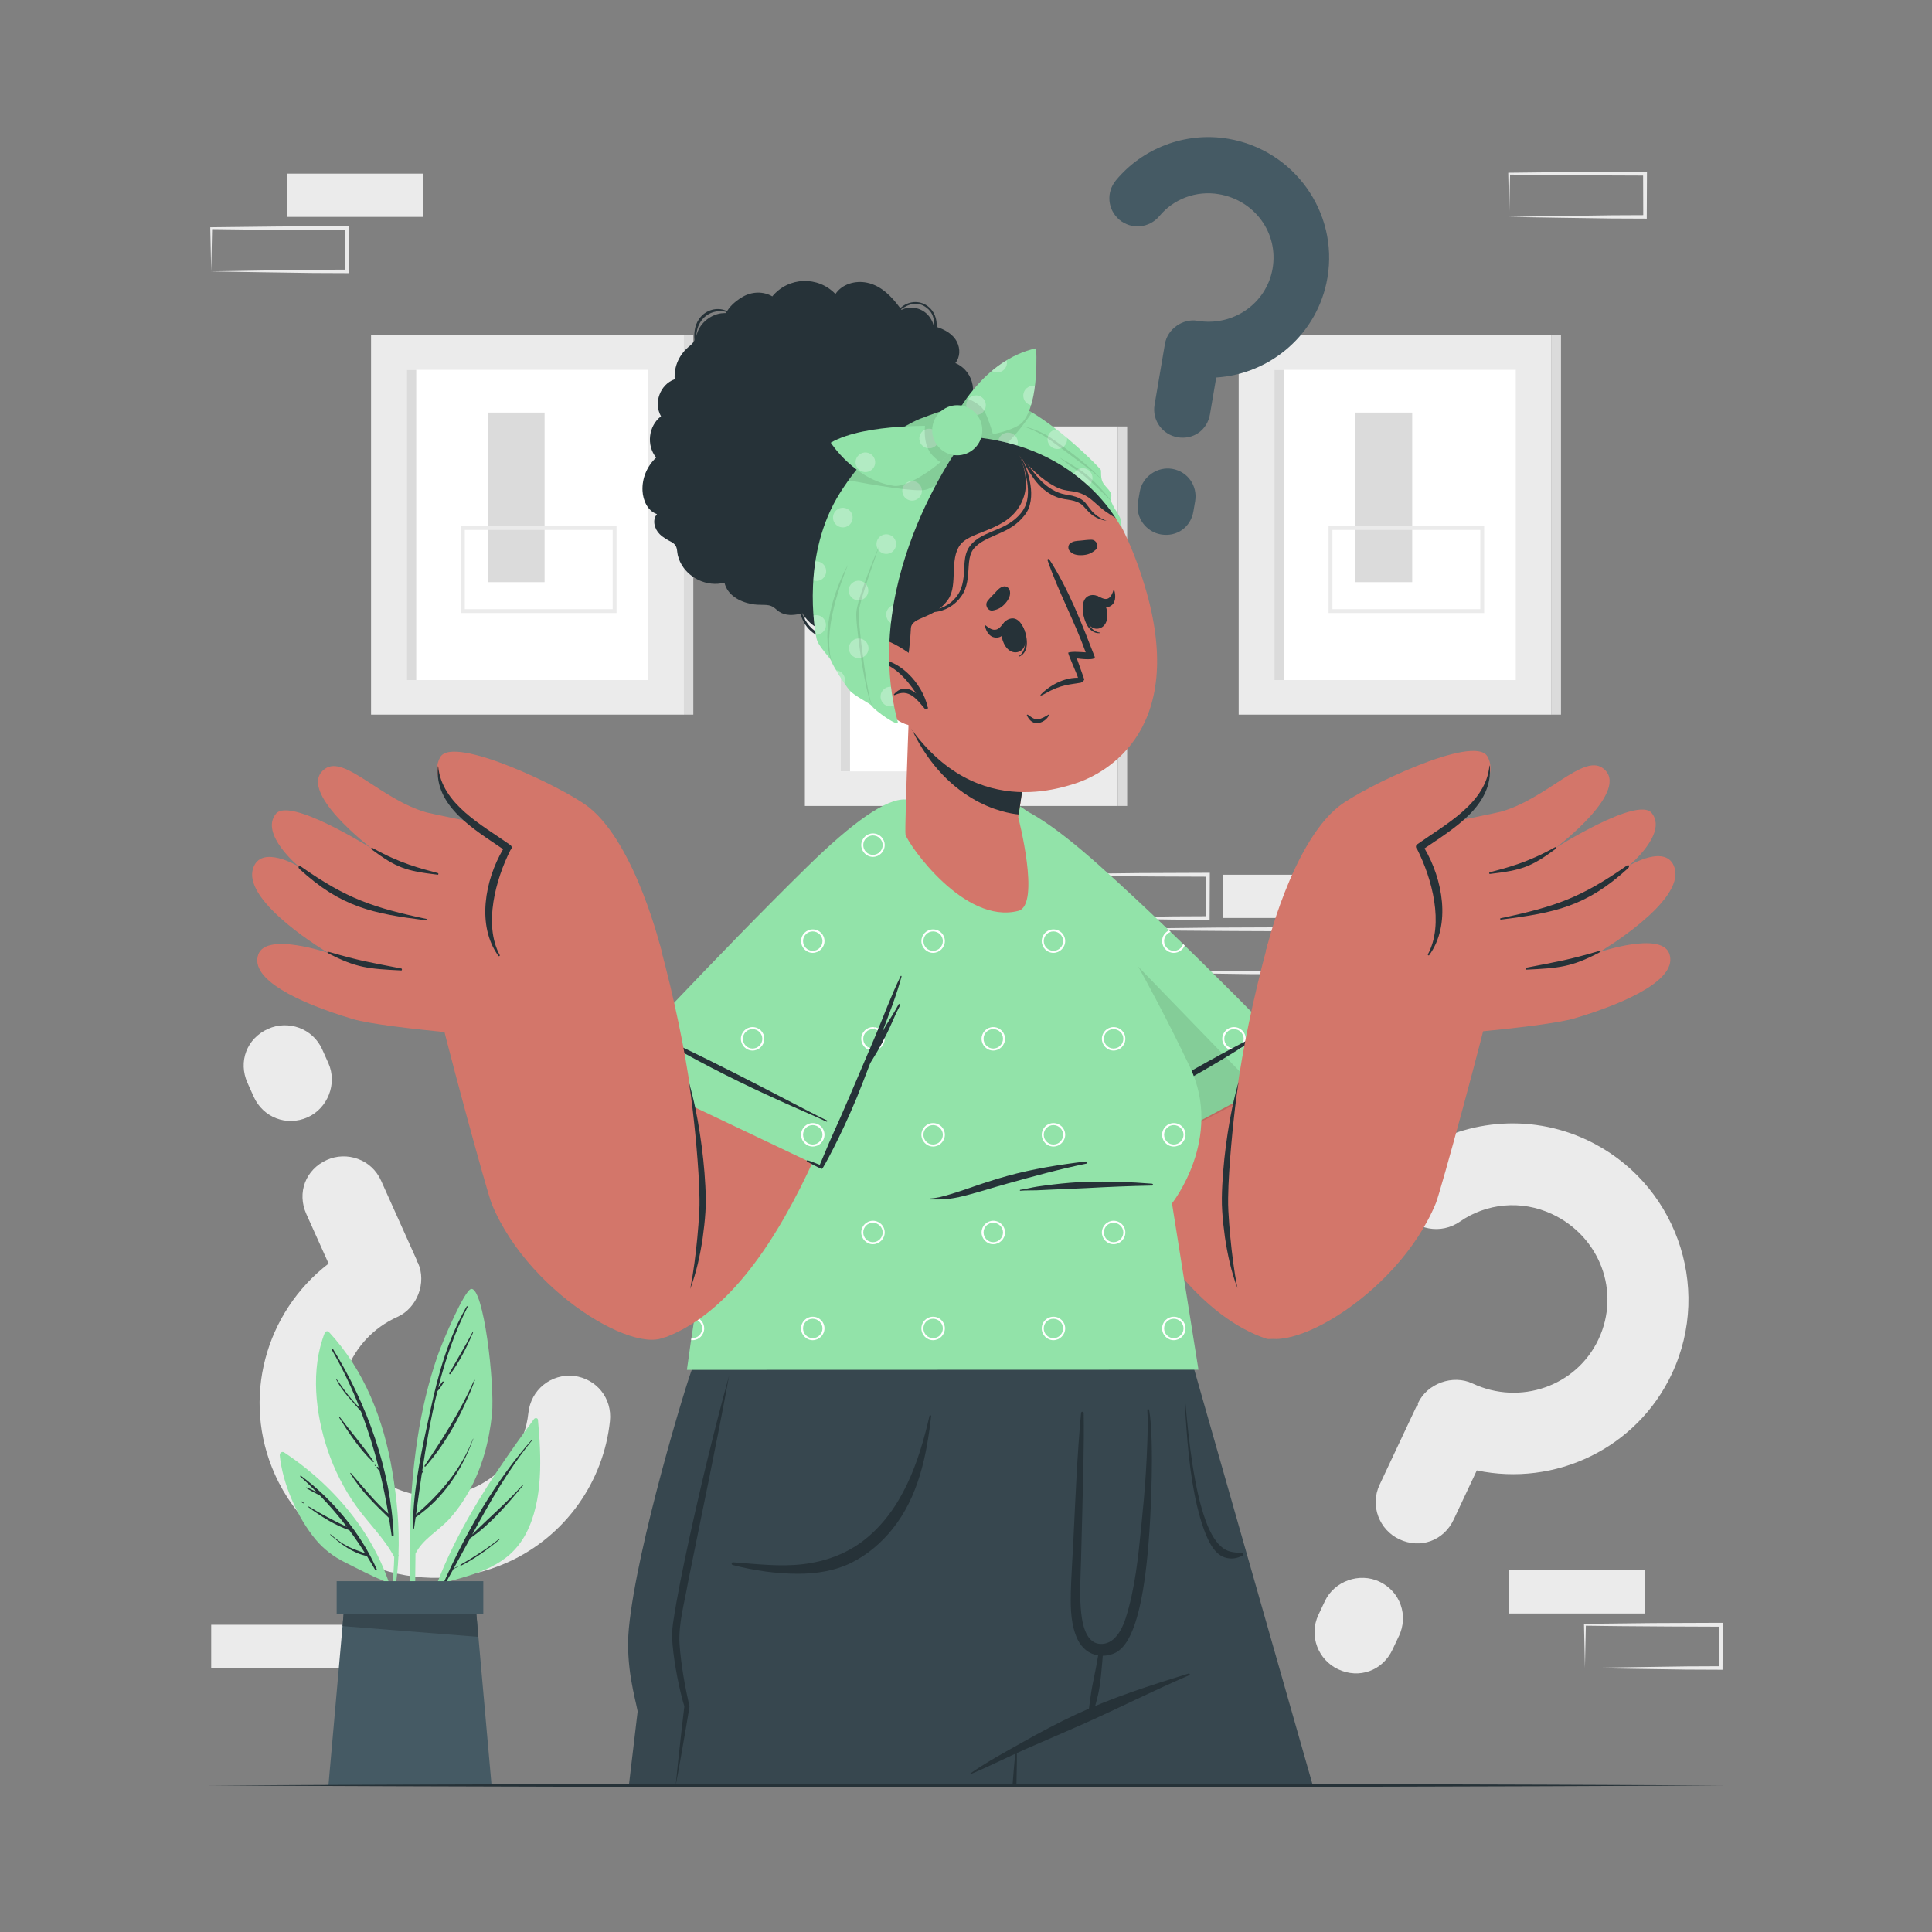 <svg xmlns="http://www.w3.org/2000/svg" viewBox="0 0 500 500"><rect x="0" y="0" width="500" height="500" fill="#808080" stroke="none"/><g id="freepik--background-complete--inject-12"><g><rect x="390.57" y="406.37" width="35.16" height="11.19" transform="translate(816.3 823.94) rotate(180)" style="fill:#ebebeb;"></rect><path d="M410.18,431.67c5.84-.1,20.81-.35,26.45-.41l8.71-.04-.46,.46-.04-11.19,.5,.5c-5.84-.02-20.73-.07-26.37-.15l-8.79-.11,.24-.24-.24,11.19h0Zm0,0l-.24-11.19v-.23h.24c4.39-.06,13.19-.16,17.58-.2l17.58-.07h.5v.5l-.05,11.19v.46h-.46l-8.87-.04c-5.6-.06-20.51-.31-26.29-.41h0Z" style="fill:#ebebeb;"></path><path d="M277.44,237.57c5.84-.1,20.81-.35,26.45-.41l8.71-.04-.46,.46-.04-11.19,.5,.5c-5.84-.02-20.73-.07-26.37-.15l-8.79-.11,.24-.24-.24,11.19h0Zm0,0l-.24-11.19v-.23h.24c4.39-.06,13.19-.16,17.58-.2l17.58-.07h.5v.5l-.05,11.19v.46h-.46l-8.87-.04c-5.6-.06-20.51-.31-26.29-.41h0Z" style="fill:#ebebeb;"></path><path d="M297.05,251.68c5.84-.1,20.81-.35,26.45-.41l8.71-.04-.46,.46-.04-11.19,.5,.5c-5.84-.02-20.73-.07-26.37-.15l-8.79-.11,.24-.24-.24,11.19h0Zm0,0l-.24-11.19v-.23h.24c4.39-.06,13.19-.16,17.58-.2l17.58-.07h.5v.5l-.05,11.19v.46h-.46l-8.87-.04c-5.6-.06-20.51-.31-26.29-.41h0Z" style="fill:#ebebeb;"></path><rect x="316.59" y="226.38" width="35.16" height="11.19" transform="translate(668.33 463.95) rotate(180)" style="fill:#ebebeb;"></rect><rect x="54.66" y="420.48" width="35.16" height="11.19" transform="translate(144.48 852.16) rotate(180)" style="fill:#ebebeb;"></rect><rect x="74.27" y="44.93" width="35.16" height="11.19" transform="translate(183.7 101.06) rotate(180)" style="fill:#ebebeb;"></rect><path d="M54.66,70.23c5.84-.1,20.81-.35,26.45-.41l8.71-.04-.46,.46-.04-11.19,.5,.5c-5.84-.02-20.73-.07-26.37-.15l-8.79-.11,.24-.24-.24,11.19h0Zm0,0l-.24-11.19v-.23h.24c4.39-.06,13.19-.16,17.58-.2l17.58-.07h.5v.5l-.05,11.19v.46h-.46l-8.87-.04c-5.6-.06-20.51-.31-26.29-.41h0Z" style="fill:#ebebeb;"></path><path d="M390.57,56.12c5.84-.1,20.81-.35,26.45-.41l8.71-.04-.46,.46-.04-11.19,.5,.5-17.58-.07c-4.38-.03-13.2-.14-17.58-.19l.24-.24-.24,11.19h0Zm0,0l-.24-11.19v-.23h.24c4.39-.06,13.19-.16,17.58-.2l17.58-.07h.5v.5l-.05,11.19v.46h-.46l-8.87-.04c-5.6-.06-20.51-.31-26.29-.41h0Z" style="fill:#ebebeb;"></path></g><g><g><rect x="96.03" y="86.74" width="80.97" height="98.21" style="fill:#ebebeb;"></rect><rect x="105.28" y="95.71" width="62.46" height="80.29" style="fill:#fff;"></rect><rect x="105.28" y="95.71" width="2.44" height="80.29" style="fill:#dbdbdb;"></rect><rect x="176.99" y="86.74" width="2.44" height="98.21" style="fill:#dbdbdb;"></rect><rect x="126.21" y="106.78" width="14.73" height="43.88" style="fill:#dbdbdb;"></rect><rect x="119.79" y="136.65" width="39.27" height="21.5" style="fill:none; stroke:#ebebeb; stroke-miterlimit:10;"></rect></g><g><rect x="320.57" y="86.74" width="80.97" height="98.21" style="fill:#ebebeb;"></rect><rect x="329.82" y="95.71" width="62.46" height="80.29" style="fill:#fff;"></rect><rect x="329.82" y="95.71" width="2.44" height="80.29" style="fill:#dbdbdb;"></rect><rect x="401.54" y="86.74" width="2.44" height="98.21" style="fill:#dbdbdb;"></rect><rect x="350.75" y="106.78" width="14.73" height="43.88" style="fill:#dbdbdb;"></rect><rect x="344.33" y="136.65" width="39.27" height="21.5" style="fill:none; stroke:#ebebeb; stroke-miterlimit:10;"></rect></g><g><rect x="208.3" y="110.37" width="80.97" height="98.21" style="fill:#ebebeb;"></rect><rect x="217.55" y="119.34" width="62.46" height="80.29" style="fill:#fff;"></rect><rect x="217.55" y="119.34" width="2.44" height="80.29" style="fill:#dbdbdb;"></rect><rect x="289.27" y="110.37" width="2.44" height="98.21" style="fill:#dbdbdb;"></rect><rect x="242.73" y="140.09" width="12.62" height="31.9" style="fill:#ebebeb;"></rect><rect x="234.74" y="159.48" width="33.9" height="21.99" style="fill:none; stroke:#dbdbdb; stroke-miterlimit:10;"></rect></g></g><g><path d="M382.19,380.55l-5.98,12.72c-2.58,5.48-8.62,7.66-14.09,5.08-5.09-2.39-7.66-8.62-5.08-14.1l9.57-20.35c.09-.2,.29-.11,.38-.3q-.1-.29-.01-.48c2.39-5.09,9.01-7.47,14.1-5.08,12.33,5.8,26.9,.7,32.61-11.43,5.8-12.33,.32-26.61-12-32.4-8.02-3.77-17.09-2.78-23.84,1.93-4.95,3.41-11.55,2.21-14.96-2.73-3.21-4.86-2.11-11.27,2.84-14.68,12.75-8.82,29.92-10.78,44.98-3.7,22.7,10.67,32.64,37.8,21.97,60.5-9.11,19.37-30.24,29.26-50.46,25.01Zm-20.15,42.85l-1.66,3.52c-2.58,5.48-8.62,7.65-14.09,5.08-5.09-2.39-7.66-8.62-5.08-14.09l1.66-3.52c2.48-5.28,9.01-7.47,14.1-5.08,5.48,2.58,7.56,8.81,5.08,14.1Z" style="fill:#ebebeb;"></path><path d="M85.04,327.01l-5.76-12.82c-2.48-5.52-.2-11.53,5.32-14,5.13-2.3,11.53-.2,14.01,5.33l9.21,20.51c.09,.2-.11,.29-.02,.48q.29,.11,.37,.31c2.3,5.13-.2,11.7-5.33,14-12.43,5.58-18.06,19.96-12.57,32.19,5.58,12.43,19.98,17.58,32.4,12,8.09-3.63,13.24-11.16,14.07-19.35,.64-5.97,5.85-10.21,11.82-9.57,5.78,.73,9.92,5.74,9.29,11.71-1.61,15.42-11.31,29.72-26.49,36.54-22.88,10.27-49.94,.14-60.21-22.74-8.77-19.53-2.51-42.01,13.89-54.58Zm-19.39-43.2l-1.59-3.55c-2.48-5.52-.2-11.52,5.33-14,5.13-2.3,11.53-.2,14,5.32l1.59,3.55c2.39,5.33-.2,11.7-5.33,14.01-5.52,2.48-11.61,0-14-5.33Z" style="fill:#ebebeb;"></path></g></g><g id="freepik--Plant--inject-12"><g><g><g><path d="M138.21,367.24c-12.96,17.55-26.48,37.93-29.77,59.94-.04,.33,.49,.44,.57,.11,1.5-6.04,3.41-11.9,5.73-17.63,8.52-2.34,16.88-4.27,21.36-12.73,4.56-8.69,3.98-20.03,3.12-29.5-.06-.51-.75-.53-1.01-.2Z" style="fill:#92E3A9;"></path><g><path d="M114.87,409.5c5.82-13.07,13.3-26.19,22.8-36.93,.06-.07,.16,.03,.1,.1-6.22,7.65-10.95,15.99-15.56,24.47,4.29-4.36,8.99-8.26,13.06-12.88,.08-.09,.21,.04,.13,.13-4.04,4.84-8.45,10.11-13.7,13.69-1.41,2.6-2.83,5.21-4.28,7.82,.35-.2,.72-.37,1.08-.55,.06-.03,.12,.06,.06,.1-.4,.2-.8,.42-1.21,.59-.68,1.23-1.36,2.47-2.06,3.7-.16,.27-.54,.03-.41-.24Z" style="fill:#263238;"></path><path d="M119.2,404.94c3.47-1.99,6.82-4.13,9.95-6.64,.08-.07,.21,.05,.12,.12-3.07,2.6-6.34,4.93-9.93,6.76-.16,.08-.3-.15-.14-.24Z" style="fill:#263238;"></path></g></g><g><path d="M106.94,423.91c.03,.27,.48,.26,.47-.02,.07-7.25,0-14.53,.12-21.81,1.86-3.75,5.84-5.82,8.62-8.83,2-2.17,3.71-4.61,5.17-7.2,3.43-6.13,5.28-13.03,6-20,.77-7.75-2.18-33.34-5.45-32.45-1.7,.46-7.18,13.13-8.64,17.32-2.38,6.89-4.06,14.04-5.16,21.24-2.65,17.06-2.43,34.58-1.13,51.74Z" style="fill:#92E3A9;"></path><g><path d="M106.89,392.63l.03-.03c.4-9.17,2.46-18.44,4.4-27.33,2.08-9.58,4.52-18.61,9.45-27.16,.09-.16,.33-.02,.24,.14-3.36,6.61-5.76,13.63-7.59,20.84,.33-.52,.73-1.01,1.07-1.49,.14-.19,.45-.01,.32,.19-.48,.72-.92,1.56-1.54,2.18-.02,.02-.04,.02-.06,.03-1.7,6.85-2.92,13.86-3.96,20.85,.08-.09,.15-.18,.23-.27,.05-.06,.14,.02,.11,.08-.13,.23-.27,.46-.42,.69-.53,3.55-1.01,7.09-1.5,10.6,6.32-5.4,11.71-11.76,14.75-19.6,.01-.04,.07-.02,.06,.02-2.98,8.13-7.68,15.36-14.91,20.3-.13,.95-.26,1.89-.4,2.83-.03,.2-.34,.14-.34-.05,0-.84,.04-1.67,.08-2.51-.09-.08-.13-.21-.02-.3Z" style="fill:#263238;"></path><path d="M109.86,379.34c4.83-7.2,9.34-14.2,12.87-22.17,.04-.09,.19-.03,.16,.07-2.98,7.91-7.15,15.93-12.78,22.29-.11,.13-.34-.04-.24-.19Z" style="fill:#263238;"></path><path d="M116.28,355.4c2-3.54,4.11-6.98,5.99-10.59,.05-.1,.19-.01,.15,.09-1.58,3.69-3.47,7.43-5.83,10.68-.13,.18-.42,.02-.31-.18Z" style="fill:#263238;"></path><path d="M115.5,356.94s.04,.06,0,.06-.04-.06,0-.06Z" style="fill:#263238;"></path></g></g><g><path d="M102.03,402.94c-.12,4.8-.64,9.61-1.69,14.28,.07,.52,.15,1.03,.22,1.56,1.51-5.2,2.31-10.54,2.55-15.92,.08-.15,.12-.31,.02-.49v-.02c.27-7.19-.39-14.46-1.6-21.57-2.24-13.32-7.15-26.11-16.44-36.09-.29-.31-.88-.15-1.03,.21-3.75,9.53-2.44,20.91,.75,30.42,1.74,5.12,4.22,10.04,7.37,14.45,3.19,4.48,7.25,8.27,9.84,13.17Z" style="fill:#92E3A9;"></path><g><path d="M86.2,349.16c8.81,14.29,14.93,31.24,15.68,48.12,.01,.3-.49,.38-.53,.07-.21-1.52-.44-3.02-.68-4.52,0,0-.01,0-.02,0-3.64-3.49-7.38-7.17-9.99-11.53-.05-.08,.06-.17,.13-.1,3.17,3.62,6.13,7.33,9.71,10.56-.63-3.73-1.38-7.41-2.26-11.03-.24-.27-.47-.55-.7-.82-.15-.18,.1-.44,.26-.26,.07,.08,.14,.16,.21,.23-1.25-4.97-2.77-9.84-4.6-14.62-2.24-2.67-4.75-4.98-6.38-8.21-.04-.08,.07-.14,.12-.07,1.31,1.84,2.58,3.7,4.07,5.4,.59,.68,1.24,1.32,1.86,1.98-2-5.1-4.38-10.11-7.21-15.03-.13-.22,.21-.41,.34-.2Z" style="fill:#263238;"></path><path d="M87.98,366.79c2.85,3.83,6.09,7.49,8.74,11.44,.08,.11-.09,.23-.18,.14-3.4-3.19-6.28-7.54-8.74-11.47-.08-.12,.11-.22,.19-.11Z" style="fill:#263238;"></path><path d="M97.11,379.12l.12,.12c.08,.08-.05,.22-.13,.13l-.12-.12c-.08-.08,.05-.21,.13-.13Z" style="fill:#263238;"></path></g></g><g><path d="M72.4,376.63c.71,7.35,4.58,16.14,9.29,21.8,2.09,2.51,4.63,4.42,7.54,5.88,3.26,1.61,6.68,3.47,10.06,4.8,1.58,4.03,2.79,8.25,3.56,12.65,.11-.37,.22-.75,.33-1.12-2.17-18.62-14.21-34.53-29.62-44.74-.55-.37-1.21,.1-1.15,.73Z" style="fill:#92E3A9;"></path><g><path d="M77.72,382.13c-.11-.1,.04-.29,.16-.2,8.17,6.05,15.52,14.87,19.63,24.2,.11,.25-.24,.48-.38,.22-.72-1.25-1.45-2.48-2.19-3.67,0,0,0,0-.01,0-3.52-.66-6.85-3.14-9.46-5.49-.07-.06,.03-.17,.1-.1,1.36,1.2,2.83,2.3,4.45,3.13,1.43,.73,2.98,1.19,4.47,1.77-1.3-2.07-2.66-4.05-4.08-5.98-3.78-1.29-7.39-3.61-10.57-5.94-.1-.07-.01-.24,.1-.17,3.24,1.95,6.44,3.67,9.82,5.25-2.13-2.82-4.44-5.5-6.94-8.09-1.2-.63-2.41-1.27-3.57-1.94-.09-.06-.03-.22,.08-.18,.92,.31,1.86,.79,2.74,1.34-1.39-1.41-2.82-2.79-4.36-4.15Z" style="fill:#263238;"></path><path d="M78.05,388.56c.21,.14,.4,.26,.59,.42,.06,.05-.02,.12-.07,.1-.23-.1-.41-.22-.62-.35-.11-.07,0-.24,.1-.17Z" style="fill:#263238;"></path></g></g></g><g><g><polygon points="127.22 462.07 85 462.07 88.4 423.62 89.15 415.14 123.06 415.14 123.81 423.62 127.22 462.07" style="fill:#455a64;"></polygon><polygon points="123.81 423.62 88.65 420.83 89.15 415.14 123.06 415.14 123.81 423.62" style="fill:#37474f;"></polygon></g><rect x="87.13" y="409.21" width="37.95" height="8.39" style="fill:#455a64;"></rect></g></g></g><g id="freepik--Character--inject-12"><g><g><path d="M339.77,462.07h-95.84c-4.16-16.36-10.58-41.54-16.17-63.47,0-.01,0-.03-.01-.04-.34-1.35-.68-2.68-1.01-3.99-.21-.82-.42-1.63-.62-2.42-5.37-21.08-9.62-37.76-9.72-38.14-.06-.24-.11-.42-.15-.56-.06-.2-.08-.31-.08-.31h92.53l31.06,108.95Z" style="fill:#37474f;"></path><g><g><path d="M305.72,353.08v.04c0,.06-.01,.17-.01,.31,0,1.09-.01,2.18-.03,3.27-.04,2.77-.17,5.54-.35,8.31-.7,11.14-2.3,22.19-4.24,32.27-3.84,20.01-8.95,36.16-10.74,41.53-.39,1.18-.63,1.84-.65,1.91-.01,.01-3.21,1.59-7.38,3.65-.19,.1-.39,.2-.59,.3-4.8,2.38-10.74,5.33-14.61,7.26-2.05,1.02-3.53,1.76-3.95,1.99-.06,.02-.1,.04-.11,.06-.02,.01-.17,3.29-.37,8.1h-99.94c2-16.95,2.27-19.19,2.27-19.19-.59-3.27-3.2-11.7-2.27-21.49,2.05-21.52,15.26-64.74,16.45-67.32,.28-.63,.45-.95,.45-.95h25.28l59.89-.03h40.91Z" style="fill:#37474f;"></path><path d="M263.16,453.69v.22c.03,2.72-.08,5.44-.11,8.16h-1.01c.22-2.73,.4-5.48,.73-8.2,.02-.25,.04-.48,.08-.73,.02-.19,.29-.19,.3,.01,0,.18,.01,.36,.01,.54Z" style="fill:#263238;"></path></g><g><path d="M251.17,458.93c4.25-2.95,8.83-5.42,13.33-7.96,4.6-2.6,9.27-5.09,14.06-7.32,9.35-4.36,19.23-7.5,29.07-10.55,.25-.08,.42,.33,.17,.43-9.48,4.07-18.67,8.74-28.1,12.92-4.74,2.1-9.52,4.12-14.27,6.21-4.75,2.09-9.38,4.46-14.16,6.46-.13,.05-.22-.11-.1-.18Z" style="fill:#263238;"></path><path d="M277.11,412.54c.12-4.65,.45-9.29,.68-13.94,.54-10.96,.97-21.99,1.99-32.92,.04-.43,.67-.43,.68,.02,.14,8.48-.19,16.99-.36,25.47-.09,4.24-.21,8.49-.33,12.73-.11,4.04-.38,8.13-.08,12.16,.23,3.06,.9,9,4.89,9.37,3.76,.35,5.82-3.71,6.76-6.68,2.38-7.55,3.23-15.7,4-23.55,.46-4.65,.92-9.29,1.2-13.95,.28-4.71,.65-11.65,.39-16.35-.02-.3,.42-.28,.47,.01,.74,4.03,.77,12.22,.67,17.03-.91,43.26-7.74,45.73-11.34,46.43-.46,.09-.9,.13-1.34,.14-.04,.98-.18,1.97-.25,2.95-.11,1.54-.3,3.06-.5,4.59-.2,1.49-.54,2.99-.94,4.44-.39,1.44-.78,2.96-1.56,4.25-.13,.21-.42,.09-.43-.13-.11-1.46,.17-2.94,.37-4.38,.2-1.49,.41-3,.72-4.48,.3-1.45,.57-2.91,.87-4.36,.2-.97,.34-1.98,.52-2.96-2.31-.36-4.24-1.88-5.33-4.19-1.69-3.58-1.83-7.8-1.73-11.68Z" style="fill:#263238;"></path><path d="M189.75,404.33c6.04,.42,12,1.2,18.06,.48,5.7-.68,11.16-2.63,15.72-6.16,9.96-7.72,14.32-20.36,17.02-32.22,.06-.27,.45-.21,.42,.06-1.13,10.28-3.34,20.91-9.98,29.19-2.89,3.61-6.44,6.65-10.59,8.73-4.31,2.16-9.22,2.89-14,2.88-5.6-.01-11.34-.85-16.76-2.26-.43-.11-.36-.73,.1-.7Z" style="fill:#263238;"></path><path d="M321.53,401.93c-1.68-.19-3.33-.05-5.03-1.29-1.6-1.17-3.16-3.47-4.49-7.14-2.91-8.02-4.34-19.99-5.28-31.08-.02-.25-.13-.24-.12,.02,.48,9.51,1.28,19.44,3.27,27.64,.87,3.58,1.91,6.7,3.1,8.99,1.24,2.38,2.62,3.53,3.96,3.98,1.56,.53,3.15,.31,4.64-.46,.12-.06,.09-.63-.04-.65Z" style="fill:#263238;"></path><path d="M188.68,356.07c-3.24,17.77-7.09,35.8-10.64,53.52-.9,5.3-2.49,10.54-2.17,15.93,.38,5.43,1.39,10.84,2.57,16.16-.57,3.42-1.13,6.85-1.74,10.26-.6,3.38-1.17,6.76-1.83,10.13,.31-3.42,.7-6.83,1.07-10.24,.35-3.41,.77-6.82,1.17-10.23-1.23-3.97-2.61-10.85-3.05-15.96-.16-1.85-.16-3.8,.13-5.64,1.08-7.27,2.6-14.38,4.12-21.51,3.1-14.23,6.51-28.39,10.37-42.44h0Z" style="fill:#263238;"></path></g></g></g><g><path d="M278.09,221.84c41.78,37.84,71.49,70.45,71.09,85.27-.89,33.22-18.4,40.39-21.52,39.33-32.95-11.18-53.89-73.9-67.74-111.79-13.75-37.62,6.2-23.65,18.17-12.81Z" style="fill:#d3766a;"></path><g><path d="M337.39,275.75l-52.64,28.11s-21.44-46.78-28.74-74.75c-7.3-27.97,3.91-27.07,28.42-5.18,24.51,21.89,52.96,51.83,52.96,51.83Z" style="fill:#92E3A9;"></path><path d="M272.62,240.53c-1.66,0-3.02,1.36-3.02,3.02s1.36,3.05,3.02,3.05,3.05-1.38,3.05-3.05-1.35-3.02-3.05-3.02Zm0,5.55c-1.37,0-2.5-1.13-2.5-2.53s1.13-2.5,2.5-2.5,2.53,1.13,2.53,2.5-1.13,2.53-2.53,2.53Zm33.57-1.78c-.32,1.03-1.28,1.78-2.42,1.78-1.37,0-2.5-1.13-2.5-2.53,0-1.09,.71-2.02,1.69-2.36-.13-.14-.27-.27-.41-.4-1.06,.47-1.8,1.53-1.8,2.76,0,1.67,1.36,3.05,3.02,3.05,1.29,0,2.37-.79,2.82-1.9l-.4-.4Zm-49.14-28.61c-1.66,0-3.02,1.36-3.02,3.02s1.36,3.05,3.02,3.05,3.05-1.38,3.05-3.05-1.35-3.02-3.05-3.02Zm0,5.55c-1.37,0-2.5-1.13-2.5-2.53s1.13-2.5,2.5-2.5,2.53,1.13,2.53,2.5-1.13,2.53-2.53,2.53Zm46.72,69.41c-1.66,0-3.02,1.36-3.02,3.02,0,.52,.13,1.01,.37,1.45l.45-.24c-.19-.36-.3-.77-.3-1.21,0-1.37,1.13-2.5,2.5-2.5,.97,0,1.82,.55,2.24,1.34l.46-.25c-.51-.95-1.52-1.61-2.7-1.61Zm-15.58-24.84c-1.66,0-3.02,1.36-3.02,3.02s1.36,3.05,3.02,3.05,3.05-1.38,3.05-3.05-1.35-3.02-3.05-3.02Zm0,5.55c-1.37,0-2.5-1.13-2.5-2.53s1.13-2.5,2.5-2.5,2.53,1.13,2.53,2.5-1.13,2.53-2.53,2.53Zm31.15-5.55c-1.66,0-3.02,1.36-3.02,3.02s1.36,3.05,3.02,3.05,3.05-1.38,3.05-3.05-1.35-3.02-3.05-3.02Zm0,5.55c-1.37,0-2.5-1.13-2.5-2.53s1.13-2.5,2.5-2.5,2.53,1.13,2.53,2.5-1.13,2.53-2.53,2.53Z" style="fill:#fff;"></path><path d="M326.66,267.64c-20.32,13.52-39.98,22.27-43.92,24.5-.19,.11-.34-.21-.14-.3,3.98-1.99,25.6-15.22,43.9-24.53,.21-.11,.35,.2,.16,.33Z" style="fill:#263238;"></path><path d="M325.88,282.5l-41.12,21.36s-21.44-46.78-28.75-74.76c-2.68-10.31-2.86-16.69-.78-19.55l70.66,72.95Z" style="opacity:.1;"></path></g></g><g><path d="M310.16,354.48l-6.85-43.05s13.43-16.87,4.62-35.36c-4.45-9.36-26.95-55.39-43.12-66.85-13.28-9.41-35.82-4.33-43.33,8.66-17,29.39-33.89,63.94-43.71,136.64l132.39-.04Z" style="fill:#92E3A9;"></path><path d="M210.33,240.53c-.41,0-.8,.08-1.15,.23-1.1,.46-1.87,1.54-1.87,2.79,0,.29,.04,.57,.13,.84h0c.36,1.27,1.52,2.21,2.89,2.21,1.7,0,3.05-1.38,3.05-3.05s-1.35-3.02-3.05-3.02Zm0,5.55c-1.37,0-2.49-1.12-2.5-2.52h0c0-.78,.36-1.48,.92-1.93t.01-.01c.42-.36,.97-.57,1.57-.57,1.4,0,2.53,1.13,2.53,2.5s-1.13,2.53-2.53,2.53Zm31.15-5.55c-1.66,0-3.02,1.36-3.02,3.02s1.36,3.05,3.02,3.05,3.05-1.38,3.05-3.05-1.35-3.02-3.05-3.02Zm0,5.55c-1.37,0-2.5-1.13-2.5-2.53s1.13-2.5,2.5-2.5,2.53,1.13,2.53,2.5-1.13,2.53-2.53,2.53Zm31.14-5.55c-1.66,0-3.02,1.36-3.02,3.02s1.36,3.05,3.02,3.05,3.05-1.38,3.05-3.05-1.35-3.02-3.05-3.02Zm0,5.55c-1.37,0-2.5-1.13-2.5-2.53s1.13-2.5,2.5-2.5,2.53,1.13,2.53,2.5-1.13,2.53-2.53,2.53Zm-46.71-30.39c-1.66,0-3.02,1.36-3.02,3.02s1.36,3.05,3.02,3.05,3.05-1.38,3.05-3.05-1.35-3.02-3.05-3.02Zm0,5.55c-1.37,0-2.5-1.13-2.5-2.53s1.13-2.5,2.5-2.5,2.53,1.13,2.53,2.5-1.13,2.53-2.53,2.53Zm31.14-5.55c-1.66,0-3.02,1.36-3.02,3.02s1.36,3.05,3.02,3.05,3.05-1.38,3.05-3.05-1.35-3.02-3.05-3.02Zm0,5.55c-1.37,0-2.5-1.13-2.5-2.53s1.13-2.5,2.5-2.5,2.53,1.13,2.53,2.5-1.13,2.53-2.53,2.53Zm-46.72,69.41c-1.66,0-3.02,1.36-3.02,3.02s1.36,3.05,3.02,3.05,3.05-1.38,3.05-3.05-1.35-3.02-3.05-3.02Zm0,5.55c-1.37,0-2.5-1.13-2.5-2.53s1.13-2.5,2.5-2.5,2.53,1.13,2.53,2.5-1.13,2.53-2.53,2.53Zm31.15-5.55c-1.66,0-3.02,1.36-3.02,3.02s1.36,3.05,3.02,3.05,3.05-1.38,3.05-3.05-1.35-3.02-3.05-3.02Zm0,5.55c-1.37,0-2.5-1.13-2.5-2.53s1.13-2.5,2.5-2.5,2.53,1.13,2.53,2.5-1.13,2.53-2.53,2.53Zm31.14-5.55c-1.66,0-3.02,1.36-3.02,3.02s1.36,3.05,3.02,3.05,3.05-1.38,3.05-3.05-1.35-3.02-3.05-3.02Zm0,5.55c-1.37,0-2.5-1.13-2.5-2.53s1.13-2.5,2.5-2.5,2.53,1.13,2.53,2.5-1.13,2.53-2.53,2.53Zm31.15-5.55c-1.66,0-3.02,1.36-3.02,3.02s1.36,3.05,3.02,3.05,3.05-1.38,3.05-3.05-1.35-3.02-3.05-3.02Zm0,5.55c-1.37,0-2.5-1.13-2.5-2.53s1.13-2.5,2.5-2.5,2.53,1.13,2.53,2.5-1.13,2.53-2.53,2.53Zm-106.1-28.27c-.13,.35-.26,.71-.39,1.07h0c-.03,.49-.19,.92-.45,1.29h-.01c-.13,.37-.25,.73-.38,1.09,.83-.55,1.37-1.49,1.37-2.55,0-.31-.05-.61-.14-.9Zm28.24-2.12c-1.66,0-3.02,1.36-3.02,3.02s1.36,3.05,3.02,3.05,3.05-1.38,3.05-3.05-1.35-3.02-3.05-3.02Zm0,5.55c-1.37,0-2.5-1.13-2.5-2.53s1.13-2.5,2.5-2.5,2.53,1.13,2.53,2.5-1.13,2.53-2.53,2.53Zm31.14-5.55c-1.66,0-3.02,1.36-3.02,3.02s1.36,3.05,3.02,3.05,3.05-1.38,3.05-3.05-1.35-3.02-3.05-3.02Zm0,5.55c-1.37,0-2.5-1.13-2.5-2.53s1.13-2.5,2.5-2.5,2.53,1.13,2.53,2.5-1.13,2.53-2.53,2.53Zm31.14-5.55c-1.66,0-3.02,1.36-3.02,3.02s1.36,3.05,3.02,3.05,3.05-1.38,3.05-3.05-1.35-3.02-3.05-3.02Zm0,5.55c-1.37,0-2.5-1.13-2.5-2.53s1.13-2.5,2.5-2.5,2.53,1.13,2.53,2.5-1.13,2.53-2.53,2.53Zm-108.42,69.46c-.02,.17-.05,.34-.08,.52,1.16,.23,2.03,1.25,2.03,2.45,0,1.4-1.13,2.53-2.53,2.53-.08,0-.16,0-.25-.01h0c-.02,.17-.05,.34-.07,.51,.11,.01,.22,.02,.33,.02,1.7,0,3.05-1.38,3.05-3.05,0-1.47-1.05-2.7-2.47-2.97Zm30.56-.05c-1.66,0-3.02,1.36-3.02,3.02s1.36,3.05,3.02,3.05,3.05-1.38,3.05-3.05-1.35-3.02-3.05-3.02Zm0,5.55c-1.37,0-2.5-1.13-2.5-2.53s1.13-2.5,2.5-2.5,2.53,1.13,2.53,2.5-1.13,2.53-2.53,2.53Zm31.15-5.55c-1.66,0-3.02,1.36-3.02,3.02s1.36,3.05,3.02,3.05,3.05-1.38,3.05-3.05-1.35-3.02-3.05-3.02Zm0,5.55c-1.37,0-2.5-1.13-2.5-2.53s1.13-2.5,2.5-2.5,2.53,1.13,2.53,2.5-1.13,2.53-2.53,2.53Zm31.14-5.55c-1.66,0-3.02,1.36-3.02,3.02s1.36,3.05,3.02,3.05,3.05-1.38,3.05-3.05-1.35-3.02-3.05-3.02Zm0,5.55c-1.37,0-2.5-1.13-2.5-2.53s1.13-2.5,2.5-2.5,2.53,1.13,2.53,2.5-1.13,2.53-2.53,2.53Zm31.15-5.55c-1.66,0-3.02,1.36-3.02,3.02s1.36,3.05,3.02,3.05,3.05-1.38,3.05-3.05-1.35-3.02-3.05-3.02Zm0,5.55c-1.37,0-2.5-1.13-2.5-2.53s1.13-2.5,2.5-2.5,2.53,1.13,2.53,2.5-1.13,2.53-2.53,2.53Zm-109.01-30.39c-1.66,0-3.02,1.36-3.02,3.02s1.36,3.05,3.02,3.05,3.05-1.38,3.05-3.05-1.35-3.02-3.05-3.02Zm0,5.55c-1.37,0-2.5-1.13-2.5-2.53s1.13-2.5,2.5-2.5,2.53,1.13,2.53,2.5-1.13,2.53-2.53,2.53Zm31.15-5.55c-1.66,0-3.02,1.36-3.02,3.02s1.36,3.05,3.02,3.05,3.05-1.38,3.05-3.05-1.35-3.02-3.05-3.02Zm0,5.55c-1.37,0-2.5-1.13-2.5-2.53s1.13-2.5,2.5-2.5,2.53,1.13,2.53,2.5-1.13,2.53-2.53,2.53Zm31.14-5.55c-1.66,0-3.02,1.36-3.02,3.02s1.36,3.05,3.02,3.05,3.05-1.38,3.05-3.05-1.35-3.02-3.05-3.02Zm0,5.55c-1.37,0-2.5-1.13-2.5-2.53s1.13-2.5,2.5-2.5,2.53,1.13,2.53,2.5-1.13,2.53-2.53,2.53Zm31.14-5.55c-1.66,0-3.02,1.36-3.02,3.02s1.36,3.05,3.02,3.05,3.05-1.38,3.05-3.05-1.35-3.02-3.05-3.02Zm0,5.55c-1.37,0-2.5-1.13-2.5-2.53s1.13-2.5,2.5-2.5,2.53,1.13,2.53,2.5-1.13,2.53-2.53,2.53Z" style="fill:#fff;"></path><g><path d="M281.01,300.58c-6.85,.84-13.73,1.92-20.39,3.77-3.32,.92-6.57,1.99-9.81,3.13-1.62,.57-3.24,1.08-4.88,1.59-1.68,.52-3.49,1.01-5.25,1.1-.16,0-.15,.25,0,.25,1.72,.01,3.36,.02,5.08-.19,1.63-.21,3.24-.59,4.82-1.01,3.37-.9,6.7-1.96,10.06-2.89,6.78-1.89,13.56-3.77,20.47-5.17,.32-.06,.23-.61-.1-.57Z" style="fill:#263238;"></path><path d="M298.17,306.34c-5.66-.46-11.43-.66-17.11-.48-2.86,.09-5.69,.35-8.52,.68-1.36,.16-2.71,.34-4.06,.54-1.49,.22-2.94,.64-4.43,.84-.15,.02-.15,.26,0,.25,1.41-.14,2.85-.06,4.26-.12,1.42-.06,2.84-.14,4.26-.2,2.85-.13,5.69-.22,8.54-.37,5.69-.31,11.37-.55,17.07-.66,.31,0,.28-.44-.02-.47Z" style="fill:#263238;"></path></g></g><g><path d="M215.26,221.83c-39.97,39.74-68.13,71.7-67.05,86.49,2.43,33.14,21.22,38.86,24.29,37.66,32.39-12.7,49.43-73.7,61.51-112.2,11.99-38.21-7.3-23.33-18.74-11.95Z" style="fill:#d3766a;"></path><g><path d="M158.53,276.45l53.89,25.63s19.24-45.73,25.23-74.01c5.99-28.28-5.17-26.86-28.63-3.86-23.46,23.01-50.49,52.24-50.49,52.24Z" style="fill:#92E3A9;"></path><path d="M210.33,240.53c-1.66,0-3.02,1.36-3.02,3.02s1.36,3.05,3.02,3.05,3.05-1.38,3.05-3.05-1.35-3.02-3.05-3.02Zm0,5.55c-1.37,0-2.5-1.13-2.5-2.53s1.13-2.5,2.5-2.5,2.53,1.13,2.53,2.5-1.13,2.53-2.53,2.53Zm15.58-30.39c-1.66,0-3.02,1.36-3.02,3.02s1.36,3.05,3.02,3.05,3.05-1.38,3.05-3.05-1.35-3.02-3.05-3.02Zm0,5.55c-1.37,0-2.5-1.13-2.5-2.53s1.13-2.5,2.5-2.5,2.53,1.13,2.53,2.5-1.13,2.53-2.53,2.53Zm-15.58,69.41c-1.66,0-3.02,1.36-3.02,3.02s1.36,3.05,3.02,3.05,3.05-1.38,3.05-3.05-1.35-3.02-3.05-3.02Zm0,5.55c-1.37,0-2.5-1.13-2.5-2.53s1.13-2.5,2.5-2.5,2.53,1.13,2.53,2.5-1.13,2.53-2.53,2.53Zm-43.81-28.31c-.14,.15-.28,.3-.42,.44,.03,.16,.05,.33,.05,.5,0,1.4-1.13,2.53-2.53,2.53-.11,0-.22-.01-.33-.02-.15,.15-.28,.3-.41,.44,.24,.07,.48,.1,.74,.1,1.7,0,3.05-1.38,3.05-3.05,0-.33-.05-.64-.15-.94Zm28.24-2.08c-1.66,0-3.02,1.36-3.02,3.02s1.36,3.05,3.02,3.05,3.05-1.38,3.05-3.05-1.35-3.02-3.05-3.02Zm0,5.55c-1.37,0-2.5-1.13-2.5-2.53s1.13-2.5,2.5-2.5,2.53,1.13,2.53,2.5-1.13,2.53-2.53,2.53Zm31.15-5.55c-1.66,0-3.02,1.36-3.02,3.02,0,1.1,.59,2.07,1.46,2.61,.06-.16,.12-.33,.18-.5-.67-.46-1.12-1.23-1.12-2.11,0-1.37,1.13-2.5,2.5-2.5,.09,0,.18,0,.27,.01,.06-.16,.11-.32,.17-.49-.14-.03-.29-.04-.44-.04Z" style="fill:#fff;"></path><path d="M168.87,267.84c20.93,12.56,40.97,20.38,45.01,22.43,.19,.1,.33-.22,.13-.31-4.07-1.8-26.28-14.01-45-22.46-.22-.1-.34,.22-.14,.34Z" style="fill:#263238;"></path><path d="M208.94,300.29c.34,0,2.73,.96,3.22,1.17,4.26-10.25,3.52-7.92,7.88-18.13,2.14-5.01,4.28-10.01,6.41-15.02,2.21-5.21,4.14-10.61,6.63-15.69,.07-.15,.28-.06,.24,.1-1.31,4.88-3.21,9.65-4.99,14.39,.42-.74,.81-1.5,1.27-2.23,1.03-1.62,2.04-3.24,2.94-4.93,.14-.26,.57-.09,.43,.18-.86,1.62-1.6,3.27-2.33,4.95-.73,1.68-1.56,3.3-2.41,4.92-.82,1.57-1.74,3.07-2.67,4.57-.11,.18-.22,.37-.34,.56-1.15,2.97-2.26,5.95-3.47,8.9-4.26,10.31-8.83,18.5-9,18.47-.7-.13-3.62-1.73-3.91-1.91-.15-.1-.02-.29,.12-.29Z" style="fill:#263238;"></path></g></g><g><path d="M224.82,160.49c3.11,1.81,7.12,1.88,10.17-.14,3-1.99,4.52-5.64,4.11-9.16,3.45,1.72,7.59,1.74,10.48-1.32,2.99-3.16,2.72-7.7,.15-10.99-.02-.02-.06,0-.05,.03,2.02,3.25,2.21,7.58-.59,10.46-2.39,2.46-5.41,2.65-8.28,1.72,2.85-.11,5.69-1.11,7.59-3.31,2.09-2.42,2.63-6.01,1.16-8.84,3.27-1.6,6.19-4.45,6.83-8.16,.54-3.12-.71-6.44-3.37-8.14,2.87-2.19,4.35-6.06,3.38-9.61-.9-3.33-3.75-5.82-7.07-6.51,4.07-3.62,3-10.38-2.08-12.55,1.23-1.53,1.31-3.71,.41-5.48-1.03-2.05-3.14-3.19-5.26-3.88,.16-2.02-.61-4.11-2.28-5.36-2.23-1.67-5.21-1.32-7.13,.51-2.15-2.93-4.88-5.82-8.56-6.59-3.02-.64-6.47,.29-8.22,2.92-4.54-4.73-12.14-4.46-16.34,.61-2.35-1.37-5.3-1.25-7.67,.12-2.38,1.37-3.56,2.92-4.05,3.7-2.21-1.07-4.9-.5-6.6,1.27-1.67,1.75-2.02,3.99-1.81,6.25-.28,.55-.64,1.02-1.24,1.49-2.67,2.12-4.11,5.21-3.89,8.61-3.78,1.35-5.54,6.12-3.54,9.6-3.26,2.47-3.84,7.52-1.26,10.68-2.34,2.21-3.69,5.35-3.53,8.59,.12,2.49,1.32,5.21,3.75,6.04-1.3,1.47-.67,3.83,.68,5.17,.51,.51,1.11,.92,1.72,1.31,.73,.45,1.78,.83,2.3,1.52,.56,.71,.48,1.75,.67,2.59,.14,.6,.34,1.19,.6,1.75,1.99,4.22,7.01,6.59,11.49,5.4,.75,3.23,3.93,4.95,7.03,5.53,1.02,.19,2.02,.21,3.06,.22,.95,0,1.78,.07,2.61,.62,.5,.33,.92,.78,1.42,1.12,1.7,1.14,3.66,.96,5.56,.57,2.35,8.55,13.18,8.45,17.65,1.68Zm-43.41-77.37c1.53-2.18,4.05-3,6.6-2.38-.09,.17-.15,.28-.15,.28,0,0-.84,.02-1.24,.07-.74,.11-1.46,.33-2.13,.65-1.41,.66-2.63,1.74-3.43,3.07-.36,.6-.6,1.24-.8,1.91-.03,.09-.06,.16-.08,.24,.1-1.35,.4-2.64,1.24-3.84Zm58.52-1.83c-1.74-1.7-4.45-2.18-6.61-1.1-.04-.05-.08-.1-.12-.16,2.06-1.42,4.33-2.15,6.63-.37,1.6,1.24,2.03,2.96,1.88,4.73h-.04c-.29-1.16-.85-2.23-1.75-3.1Zm-32.37,77.44s.06-.01,.09-.02c3.03,5.09,9.36,6.52,14.17,3.87-5.1,3.3-11.43,3.2-14.26-3.85Z" style="fill:#263238;"></path><g><path d="M234.35,216.03c.81,2.62,15.22,23.33,29.19,19.7,5.87-1.53-.02-24.23-.02-24.23l3.7-24.37-31.44-17.03s-1.76,44.82-1.43,45.93Z" style="fill:#d3766a;"></path><path d="M267.22,187.12l-3.59,23.66c-3.55-.32-19.4-3.03-28.48-23.83,.34-9.12,.64-16.85,.64-16.85l31.43,17.02Z" style="fill:#263238;"></path></g><g><path d="M295.75,149.99c12.32,38.45-9.31,50.18-17.61,52.82-7.53,2.4-33.47,9.63-49.7-27.34-16.23-36.97-2.25-54.86,14.68-61.27,16.93-6.41,40.31-2.67,52.63,35.78Z" style="fill:#d3766a;"></path><g><path d="M282.48,139.68c-.95-.01-1.84,.13-2.78,.22-1.07,.1-1.92,.06-2.79,.76-.47,.38-.55,1.25-.22,1.74,.75,1.13,2.09,1.34,3.37,1.28,1.4-.07,2.46-.48,3.5-1.41,1.01-.9,.19-2.57-1.07-2.59Z" style="fill:#263238;"></path><path d="M255.56,155.54c.58-.76,1.24-1.36,1.89-2.05,.73-.78,1.23-1.48,2.32-1.73,.58-.13,1.32,.34,1.51,.9,.43,1.29-.23,2.47-1.07,3.45-.92,1.06-1.89,1.64-3.27,1.88-1.33,.23-2.14-1.44-1.38-2.44Z" style="fill:#263238;"></path><g><g><path d="M264.74,162.2c-.05-.1-.17,.18-.14,.29,.8,2.63,1.27,5.78-.89,7.31-.07,.05-.02,.18,.06,.14,2.82-1.2,2.15-5.38,.97-7.74Z" style="fill:#263238;"></path><path d="M261.62,160.07c-4.36,.83-2.38,9.48,1.66,8.71,3.97-.75,2-9.41-1.66-8.71Z" style="fill:#263238;"></path></g><path d="M260.02,160.91c-.64,.66-1.19,1.7-2.08,1.99-1.03,.35-2.03-.38-2.92-1.09-.09-.07-.15,.02-.13,.13,.35,1.66,1.38,3.22,3.21,3.06,1.67-.14,2.5-1.88,2.53-3.64,0-.33-.37-.72-.62-.45Z" style="fill:#263238;"></path></g><g><g><path d="M280.21,157.45c0-.11,.24,.08,.26,.19,.51,2.7,1.54,5.71,4.17,6.07,.08,.01,.1,.15,.01,.15-3.06,.24-4.39-3.78-4.44-6.42Z" style="fill:#263238;"></path><path d="M281.99,154.12c4.25-1.28,6.49,7.31,2.56,8.49-3.87,1.17-6.12-7.42-2.56-8.49Z" style="fill:#263238;"></path></g><path d="M283.93,154.22c.8,.28,1.68,.93,2.51,.77,.96-.18,1.41-1.29,1.77-2.34,.04-.11,.12-.05,.16,.06,.47,1.63,.38,3.48-1.12,4.21-1.36,.66-2.79-.47-3.61-2-.15-.28-.04-.81,.28-.69Z" style="fill:#263238;"></path></g><path d="M266.01,184.97c.76,.52,1.57,1.27,2.56,1.18,.96-.09,1.98-.72,2.78-1.21,.08-.05,.18,.03,.14,.12-.51,1.17-1.87,2.08-3.17,2.09-1.26,0-2.06-.94-2.56-2.01-.07-.15,.13-.25,.24-.17Z" style="fill:#263238;"></path><path d="M270.47,179.5c4.18-2.42,6.5-2.31,9.27-2.83,.28-.14,.89-.56,.85-.86v-.02c-.04-.09-1.91-5.4-1.91-5.4,.83,.13,5.02,.61,4.63-.4-3.22-8.34-6.8-17.61-11.76-25.22-.15-.26-.56-.06-.45,.21,2.78,8.13,6.96,15.73,9.88,23.85-1.31-.07-3.48-.29-4.5,.06-.25,.17,2.31,5.62,2.5,6.53,0,0-4.37-.38-8.99,3.7-1.03,.91-1.05,1.26,.48,.38Z" style="fill:#263238;"></path></g><g><path d="M263.91,117.9s2.51,5.64,1.19,10.22c-2.72,9.43-13.59,8.84-16.61,12.89-2.83,3.79-.55,10.32-3.06,14.06-3.47,5.18-9.49,4.38-9.69,7.52-.2,3.14-.61,13.09-4.25,14.94-3.63,1.85-31.77-59.28,18.69-65.48,0,0,6.42-3.95,17.98-.3,12.76,4.03,21.09,22.66,21.09,22.66,0,0-.29-.22-2.26-1.46-2.77-1.75-4.03-3.58-6.04-4.68-3.14-1.73-4.54-.65-7.78-2.3-4.95-2.51-9.27-8.07-9.27-8.07Z" style="fill:#263238;"></path><path d="M262.69,115.24c1.19,2.38,2.13,4.9,2.73,7.46,.62,2.54,.93,5.25,.16,7.66-.79,2.35-2.82,4.2-5.01,5.44-2.24,1.27-4.83,1.95-7.22,3.41-1.16,.76-2.28,1.72-2.94,3.09-.64,1.34-.76,2.78-.84,4.11-.11,2.67-.23,5.31-1.63,7.43-1.37,2.12-3.67,3.63-6.25,3.94-2.53,.42-5.43,.16-7.72,1.68,2.4-1.33,5.12-.84,7.79-1.07,2.74-.19,5.35-1.72,6.97-4,1.73-2.32,1.81-5.32,1.97-7.9,.09-1.31,.24-2.6,.77-3.66,.51-1.04,1.49-1.89,2.54-2.55,2.13-1.35,4.75-2.1,7.12-3.47,1.19-.68,2.31-1.53,3.25-2.55,.93-1,1.8-2.21,2.13-3.6,.73-2.75,.25-5.54-.49-8.11-.82-2.57-1.96-5.01-3.33-7.3Z" style="fill:#263238;"></path><path d="M264.02,117.38c.88,2.32,2.09,4.51,3.57,6.55,1.46,2.04,3.49,3.82,5.94,4.73,1.23,.47,2.56,.59,3.69,.79,1.09,.2,2.28,.67,3.01,1.38,.8,.82,1.61,1.89,2.67,2.62,1.06,.72,2.27,1.17,3.49,1.34-1.15-.45-2.25-1-3.11-1.83-.92-.78-1.53-1.77-2.34-2.79-.95-1.11-2.21-1.54-3.48-1.88-1.28-.26-2.42-.36-3.49-.8-2.18-.82-4.03-2.35-5.59-4.19-1.59-1.82-2.99-3.85-4.36-5.91Z" style="fill:#263238;"></path></g><g><path d="M239.13,172.08s-11.39-10.34-16.27-6c-4.88,4.33,5.63,20.68,12.73,21.63,7.1,.95,8.11-5.61,8.11-5.61l-4.57-10.02Z" style="fill:#d3766a;"></path><path d="M226,170.69c-.11,.01-.09,.17,0,.18,5.01,.82,8.4,4.52,11.09,8.55-1.75-1.39-3.82-1.9-5.73,.25-.1,.11,.06,.27,.18,.22,1.79-.83,3.22-.81,4.83,.4,1.14,.86,2.06,2.07,2.99,3.16,.31,.36,1-.03,.74-.46-.02-.03-.04-.07-.06-.1-1.22-5.88-7.63-13.03-14.05-12.2Z" style="fill:#263238;"></path></g></g><g><g><path d="M232.33,186.76c.47,1.76-6.09-3.06-6.56-3.9-.46-.84-4.59-2.65-5.9-4.2s-4.26-6.27-4.69-7.48c-.42-1.2-3.39-3.78-3.87-5.96-.48-2.18-3.97-21.8,6.14-37.75,10.11-15.95,21.51-19.39,21.51-19.39,0,0,7.78-3.24,17.44-4.71,9.67-1.47,28.35,17.78,28.5,18.26,.15,.48-.16,2.13,.59,3.38,.75,1.24,2.51,2.31,2.06,3.75-.46,1.45,2.2,4.33,2.48,5.71,.28,1.38,0,1.81,.45,2.7,.45,.88-9.41-22.31-40.43-24.2,0,0-27.87,35.95-17.72,73.79Z" style="fill:#92E3A9;"></path><path d="M290.38,136.92c.02,.08,.06,.16,.11,.25,.04,.07,0-.02-.11-.25Z" style="fill:#92E3A9;"></path><path d="M290.38,136.92c.02,.08,.06,.17,.11,.25,.04,.07,0-.02-.11-.25Z" style="fill:#92E3A9;"></path><path d="M272.42,111.43c.32-.17,.66-.27,1-.3h0c.94,.74,1.86,1.48,2.73,2.21,0,0,0,0,0,0,.13,1-.35,2.02-1.29,2.54-1.23,.68-2.77,.23-3.45-1-.67-1.23-.23-2.77,1.01-3.45Zm-14.05,2.63c1.71,.35,3.34,.77,4.9,1.25,.23-.65,.18-1.39-.18-2.04-.67-1.23-2.21-1.68-3.45-1-.7,.39-1.15,1.06-1.28,1.79Zm19.54,8.58c1.39,1.03,2.64,2.08,3.78,3.13,1.03-.74,1.36-2.14,.74-3.28-.68-1.23-2.22-1.68-3.45-1.01-.49,.27-.85,.68-1.07,1.16Zm-55.95-1.42c.75,.95,2.11,1.25,3.21,.64,1.23-.67,1.68-2.21,1-3.44-.22-.39-.52-.71-.88-.93-1.09,1.12-2.22,2.35-3.34,3.73Zm5.18,20.81c.67,1.23,2.22,1.68,3.45,1.01,1.23-.67,1.68-2.22,1.01-3.45-.67-1.23-2.22-1.68-3.45-1.01-1.23,.67-1.68,2.22-1.01,3.45Zm23.21-35.94c.67,1.23,2.22,1.68,3.45,1.01,1.23-.67,1.67-2.22,1-3.45v-.02c-1.66,.29-3.25,.63-4.74,.98h0c-.05,.5,.04,1.01,.3,1.47Zm-12.14,8.62c.67,1.23,2.22,1.68,3.45,1.01,1.23-.67,1.68-2.22,1.01-3.45-.67-1.23-2.22-1.68-3.45-1.01-1.23,.67-1.68,2.22-1.01,3.45Zm-4.39,13.53c.67,1.23,2.22,1.68,3.45,1.01,1.23-.67,1.68-2.22,1.01-3.45-.67-1.23-2.22-1.68-3.45-1.01-1.23,.67-1.68,2.22-1.01,3.45Zm-17.93,6.93c.67,1.23,2.22,1.68,3.45,1.01,1.23-.67,1.68-2.22,1.01-3.45-.67-1.23-2.22-1.68-3.45-1.01-1.23,.67-1.68,2.22-1.01,3.45Zm4.06,18.88c.67,1.23,2.22,1.68,3.45,1.01,1.23-.67,1.68-2.22,1.01-3.45-.67-1.23-2.22-1.68-3.45-1.01-1.23,.67-1.68,2.22-1.01,3.45Zm8.25,27.46c.62,1.14,1.99,1.6,3.17,1.13-.33-1.63-.6-3.26-.79-4.89-.46-.03-.94,.06-1.38,.3-1.23,.67-1.68,2.21-1,3.45Zm1.45-21.23c.22,.4,.53,.72,.91,.94,.17-1.55,.39-3.09,.65-4.61-.19,.05-.37,.12-.55,.22-1.23,.67-1.68,2.21-1,3.44Zm-19.17-10.06c.65,.22,1.38,.17,2.02-.18,1.23-.67,1.68-2.21,1-3.44-.51-.92-1.51-1.41-2.49-1.31-.25,1.7-.43,3.36-.53,4.93Zm9.52,18.78c.67,1.23,2.22,1.68,3.45,1.01,1.23-.67,1.68-2.22,1.01-3.45-.67-1.23-2.22-1.68-3.45-1.01-1.23,.67-1.68,2.22-1.01,3.45Zm-3.62,4.46c.64,1.07,1.43,2.32,2.14,3.37,.24-.65,.2-1.41-.16-2.06-.42-.76-1.17-1.23-1.98-1.3Zm-5.25-9.19c.44,.02,.89-.08,1.31-.31,1.23-.67,1.68-2.21,1-3.45-.58-1.06-1.8-1.54-2.91-1.22,.17,2.21,.42,3.93,.61,4.98Z" style="fill:#fff; opacity:.3;"></path><g><path d="M225.78,182.86c-.67-1.67-.96-3.46-1.28-5.23-.32-1.77-.59-3.55-.84-5.33-.49-3.56-.96-7.14-1.27-10.72-.08-.89-.17-1.79-.19-2.67,.01-.85,.22-1.72,.43-2.58,.44-1.73,1.01-3.44,1.54-5.16,.55-1.71,1.13-3.42,1.73-5.12l1.78-5.1c-1.43,3.31-2.76,6.66-3.97,10.06-.61,1.7-1.17,3.42-1.64,5.17-.23,.88-.45,1.77-.48,2.73,0,.93,.09,1.82,.16,2.72,.36,3.6,.83,7.17,1.42,10.73,.31,1.78,.62,3.55,1.01,5.32,.2,.88,.41,1.76,.65,2.63,.24,.87,.51,1.74,.93,2.54Z" style="fill:#050400; opacity:.1;"></path><path d="M219.37,146.3c-1.05,1.88-1.89,3.87-2.65,5.88-.76,2.02-1.39,4.09-1.84,6.2-.43,2.12-.78,4.26-.76,6.44,.01,2.16,.28,4.35,1.07,6.36-.1-.53-.21-1.05-.33-1.57-.07-.26-.09-.52-.11-.79l-.07-.8c-.02-.26-.06-.53-.08-.79v-.8c0-.53-.05-1.06,.02-1.59l.11-1.59,.21-1.58c.06-.53,.16-1.05,.26-1.57,.1-.52,.18-1.05,.31-1.57,.43-2.09,1.04-4.14,1.68-6.18,.32-1.02,.67-2.03,1.05-3.03,.35-1.01,.75-2.01,1.15-3.01Z" style="fill:#050400; opacity:.1;"></path><path d="M284.94,123.98c-1.29-1.6-2.9-2.9-4.45-4.22-1.57-1.31-3.19-2.56-4.82-3.79-1.66-1.2-3.27-2.44-5.07-3.48-1.81-1-3.75-1.74-5.75-2.16,.96,.34,1.91,.71,2.83,1.15,.92,.42,1.82,.89,2.67,1.43,.85,.54,1.66,1.15,2.48,1.75l2.46,1.82,4.9,3.66c.82,.61,1.62,1.23,2.42,1.86,.81,.62,1.6,1.26,2.33,1.98Z" style="fill:#050400; opacity:.1;"></path><path d="M287.59,129.7c-.84-1.22-1.82-2.32-2.82-3.41-1-1.09-2.05-2.12-3.16-3.1-.56-.48-1.14-.96-1.76-1.37-.62-.39-1.24-.8-1.87-1.18l-1.89-1.15c-.64-.36-1.27-.75-1.92-1.09,.57,.47,1.17,.9,1.75,1.35l1.78,1.29c.59,.44,1.2,.84,1.8,1.26,.59,.41,1.14,.88,1.69,1.36,1.1,.95,2.16,1.96,3.23,2.96,.53,.5,1.06,1.01,1.59,1.52,.54,.5,1.05,1.02,1.57,1.55Z" style="fill:#050400; opacity:.1;"></path></g><path d="M219.6,124.31c5.35,1.01,17.58,3.17,20.09,2.41,.59-.18,1.43-.56,2.45-1.07,4.21-7.9,7.91-12.67,7.91-12.67,3.88,.24,7.44,.81,10.68,1.63,2.68-2.57,5.38-6.43,6.35-7.86-3.88-2.32-7.7-3.83-10.68-3.38-9.67,1.47-17.44,4.71-17.44,4.71,0,0-9.85,2.97-19.37,16.23Z" style="fill:#050400; opacity:.1;"></path></g><g><g><path d="M247.15,107.99s7.08-14.78,21-17.86c0,0,.92,14.02-3.54,19.15-2.22,2.55-13.15,4.67-14.64,2.98-1.49-1.7-2.82-4.26-2.82-4.26Z" style="fill:#92E3A9;"></path><path d="M260.52,93.23c.28,1.09-.2,2.28-1.24,2.85-.84,.46-1.83,.39-2.58-.09,1.17-.99,2.44-1.92,3.83-2.75Zm4.61,10.37c.37,.67,1,1.11,1.7,1.26,.47-1.57,.8-3.29,1-4.97-.56-.11-1.16-.03-1.69,.27-1.23,.67-1.67,2.22-1,3.45Zm-14.77,2.49c.67,1.23,2.22,1.68,3.45,1.01,1.23-.67,1.68-2.22,1.01-3.45-.67-1.23-2.22-1.68-3.45-1.01-1.23,.67-1.68,2.22-1.01,3.45Z" style="fill:#fff; opacity:.3;"></path><path d="M247.15,108s1.34,2.55,2.81,4.24c.05,.07,.13,.14,.24,.19,.08,.07,.19,.12,.34,.17,.09,.01,.17,.06,.29,.08,1.31,.36,3.68,.18,6.13-.33-.5-1.84-1.29-4.21-2.16-5.9-.75-1.45-2.7-2.58-4.61-3.39-2.05,2.81-3.05,4.94-3.05,4.94Z" style="fill:#050400; opacity:.1;"></path></g><g><path d="M243.92,110.27s-19.93-.95-28.92,4.3c0,0,6.22,9.68,16.31,11.17,4.52,.67,16.55-8.69,15.61-10.92-.94-2.23-3-4.54-3-4.54Z" style="fill:#92E3A9;"></path><path d="M222.74,117.41c1.23-.67,2.77-.22,3.45,1.01,.67,1.23,.22,2.77-1.01,3.45-1.23,.67-2.77,.22-3.45-1.01-.67-1.23-.22-2.77,1.01-3.45Zm15.49-2.7c.67,1.23,2.22,1.68,3.45,1.01,1.23-.67,1.68-2.22,1.01-3.45-.67-1.23-2.22-1.68-3.45-1.01-1.23,.67-1.68,2.22-1.01,3.45Zm-3.99,10.55c.59-.2,1.2-.47,1.84-.77-.42,0-.84,.09-1.23,.31-.23,.13-.44,.28-.61,.46Z" style="fill:#fff; opacity:.3;"></path><path d="M239.39,110.2c-.17,1.86-.09,4.49,1.04,6.45,.62,1.1,1.71,2.09,2.92,2.95,2.35-2.01,3.92-3.92,3.57-4.8-.93-2.21-3-4.54-3-4.54,0,0-1.78-.09-4.52-.06Z" style="fill:#050400; opacity:.1;"></path></g><path d="M242.33,114.93c1.97,2.99,6,3.81,8.98,1.83,2.99-1.97,3.81-6,1.83-8.98-1.97-2.99-6-3.81-8.98-1.83-2.99,1.97-3.81,6-1.83,8.98Z" style="fill:#92E3A9;"></path></g></g></g><g><path d="M173.76,344.36c7.23-13.07,12.39-42.46-2.95-99.65-2.12-7.91-60.18,3.22-58.35,11.78,2.31,10.79,13.6,52.17,14.8,55.09,10.19,24.64,41.59,41.64,46.49,32.77Z" style="fill:#d3766a;"></path><path d="M178.63,333.57c1.58-4.23,2.56-8.67,3.22-13.14,.31-2.24,.57-4.49,.71-6.74,.16-2.29,.1-4.56-.02-6.82-.23-4.52-.72-9-1.4-13.45-.68-4.45-1.56-8.89-2.82-13.21,.7,4.44,1.19,8.9,1.63,13.36,.43,4.46,.79,8.92,.99,13.38,.08,2.23,.15,4.45,.03,6.65-.13,2.23-.28,4.45-.5,6.67-.43,4.44-.97,8.88-1.84,13.3Z" style="fill:#263238;"></path><g><g><path d="M142.34,269.16c-6.68-.17-42.62-2.92-51.02-5.43-14.38-4.3-26.76-10.38-24.47-16.73,2.1-5.84,18.09-.39,18.09-.39,0,0-22.16-13.04-19.46-21.8,2.01-6.52,11.88-.52,11.88-.52,0,0-10.27-8.45-5.93-13.71,3.6-4.36,24.75,9,24.75,9,0,0-19.86-15.04-12.08-20.61,5.11-3.66,14.5,7.96,26.31,11.29,1.04,.29,11.25,2.38,21.38,4.42,10.54,2.13,39.41,31.49,39.41,31.49l-28.87,22.99Z" style="fill:#d3766a;"></path><path d="M96.49,219.5c6.99,3.92,12.2,5.22,16.88,6.47,.14,.04,.1,.43-.06,.41-8.33-.97-10.73-1.82-17.1-6.53-.35-.26-.06-.54,.28-.35Z" style="fill:#263238;"></path><path d="M77.84,224.23c11.87,8.33,18.59,10.64,32.66,13.62,.2,.04,.15,.38-.06,.36-14.05-1.77-22.16-3.43-32.93-13.31-.49-.45-.22-1.05,.33-.66Z" style="fill:#263238;"></path><path d="M85.21,246.37c7.88,2.29,10.15,2.61,18.65,4.27,.22,.04,.23,.52,0,.51-8.58-.41-11.7-.71-18.76-4.36-.54-.28-.46-.58,.11-.41Z" style="fill:#263238;"></path></g><g><path d="M171.21,246.17s-6.57-27.51-18.81-37.25c-6.14-4.88-35.02-18.8-38.45-13-4.43,7.49,9.91,18.89,17.66,23.56,0,0-10.26,17.31-1.74,27.72,8.52,10.41,41.34-1.03,41.34-1.03Z" style="fill:#d3766a;"></path><path d="M113.41,198.37c.89,9.74,11.46,15.21,18.64,20.31,.55,.39,.43,.96,.05,1.32-3.82,7.54-7.01,19.29-2.78,27.15,.12,.23-.19,.44-.34,.22-5.68-7.81-3.49-19.61,1.22-27.6-7.45-5.11-17.81-11.06-16.88-21.39,0-.06,.09-.07,.09,0Z" style="fill:#263238;"></path></g></g></g><g><path d="M325.1,344.16c-7.23-13.07-12.39-42.46,2.95-99.65,2.12-7.91,60.18,3.22,58.35,11.78-2.31,10.79-13.6,52.17-14.8,55.09-10.19,24.64-41.59,41.64-46.49,32.77Z" style="fill:#d3766a;"></path><path d="M320.24,333.37c-1.58-4.23-2.56-8.67-3.22-13.14-.31-2.24-.57-4.49-.71-6.74-.16-2.29-.1-4.56,.02-6.82,.23-4.52,.72-9,1.4-13.45,.68-4.45,1.56-8.89,2.82-13.21-.7,4.44-1.19,8.9-1.63,13.36-.43,4.46-.79,8.92-.99,13.38-.08,2.23-.15,4.45-.03,6.65,.13,2.23,.28,4.45,.5,6.67,.43,4.44,.97,8.88,1.84,13.3Z" style="fill:#263238;"></path><g><g><path d="M356.52,268.96c6.68-.17,42.62-2.92,51.02-5.43,14.38-4.3,26.76-10.38,24.47-16.73-2.1-5.84-18.09-.39-18.09-.39,0,0,22.16-13.04,19.46-21.8-2.01-6.52-11.88-.52-11.88-.52,0,0,10.27-8.45,5.93-13.71-3.6-4.36-24.75,9-24.75,9,0,0,19.86-15.04,12.08-20.61-5.11-3.66-14.5,7.96-26.31,11.29-1.04,.29-11.25,2.38-21.38,4.42-10.54,2.13-39.41,31.49-39.41,31.49l28.87,22.99Z" style="fill:#d3766a;"></path><path d="M402.37,219.3c-6.99,3.92-12.2,5.22-16.88,6.47-.14,.04-.1,.43,.06,.41,8.33-.97,10.73-1.82,17.1-6.53,.35-.26,.06-.54-.28-.35Z" style="fill:#263238;"></path><path d="M421.02,224.02c-11.87,8.33-18.59,10.64-32.66,13.62-.2,.04-.15,.38,.06,.36,14.05-1.77,22.16-3.43,32.93-13.31,.49-.45,.22-1.05-.33-.66Z" style="fill:#263238;"></path><path d="M413.65,246.17c-7.88,2.29-10.15,2.61-18.65,4.27-.22,.04-.23,.52,0,.51,8.58-.41,11.7-.71,18.76-4.36,.54-.28,.46-.58-.11-.41Z" style="fill:#263238;"></path></g><g><path d="M327.65,245.97s6.57-27.51,18.81-37.25c6.14-4.88,35.02-18.8,38.45-13,4.43,7.49-9.91,18.89-17.66,23.56,0,0,10.26,17.31,1.74,27.72-8.52,10.41-41.34-1.03-41.34-1.03Z" style="fill:#d3766a;"></path><path d="M385.46,198.17c-.89,9.74-11.46,15.21-18.64,20.31-.55,.39-.43,.96-.05,1.32,3.82,7.54,7.01,19.29,2.78,27.15-.12,.23,.19,.44,.34,.22,5.68-7.81,3.49-19.61-1.22-27.6,7.45-5.11,17.81-11.06,16.88-21.39,0-.06-.09-.07-.09,0Z" style="fill:#263238;"></path></g></g></g></g></g><g id="freepik--Table--inject-12"><path d="M53.32,462.07c126-.61,267.35-.62,393.35,0-126,.62-267.35,.61-393.35,0h0Z" style="fill:#263238;"></path></g><g id="freepik--Symbol--inject-12"><path d="M314.76,97.7l-1.62,9.51c-.7,4.1-4.29,6.65-8.39,5.95-3.8-.65-6.64-4.29-5.95-8.39l2.59-15.21c.02-.15,.17-.12,.2-.27q-.12-.17-.1-.32c.65-3.8,4.59-6.59,8.39-5.95,9.21,1.57,17.92-4.47,19.47-13.54,1.57-9.22-4.67-17.65-13.88-19.22-6-1.02-11.81,1.3-15.41,5.65-2.65,3.16-7.23,3.58-10.4,.94-3.02-2.62-3.46-7.06-.82-10.23,6.81-8.17,17.81-12.62,29.07-10.7,16.97,2.89,28.52,19.01,25.63,35.98-2.47,14.48-14.63,24.9-28.78,25.8Zm-5.46,32.03l-.45,2.63c-.7,4.1-4.29,6.64-8.39,5.95-3.8-.65-6.65-4.29-5.95-8.39l.45-2.63c.67-3.95,4.59-6.59,8.39-5.95,4.1,.7,6.62,4.44,5.95,8.39Z" style="fill:#455a64;"></path></g></svg>
